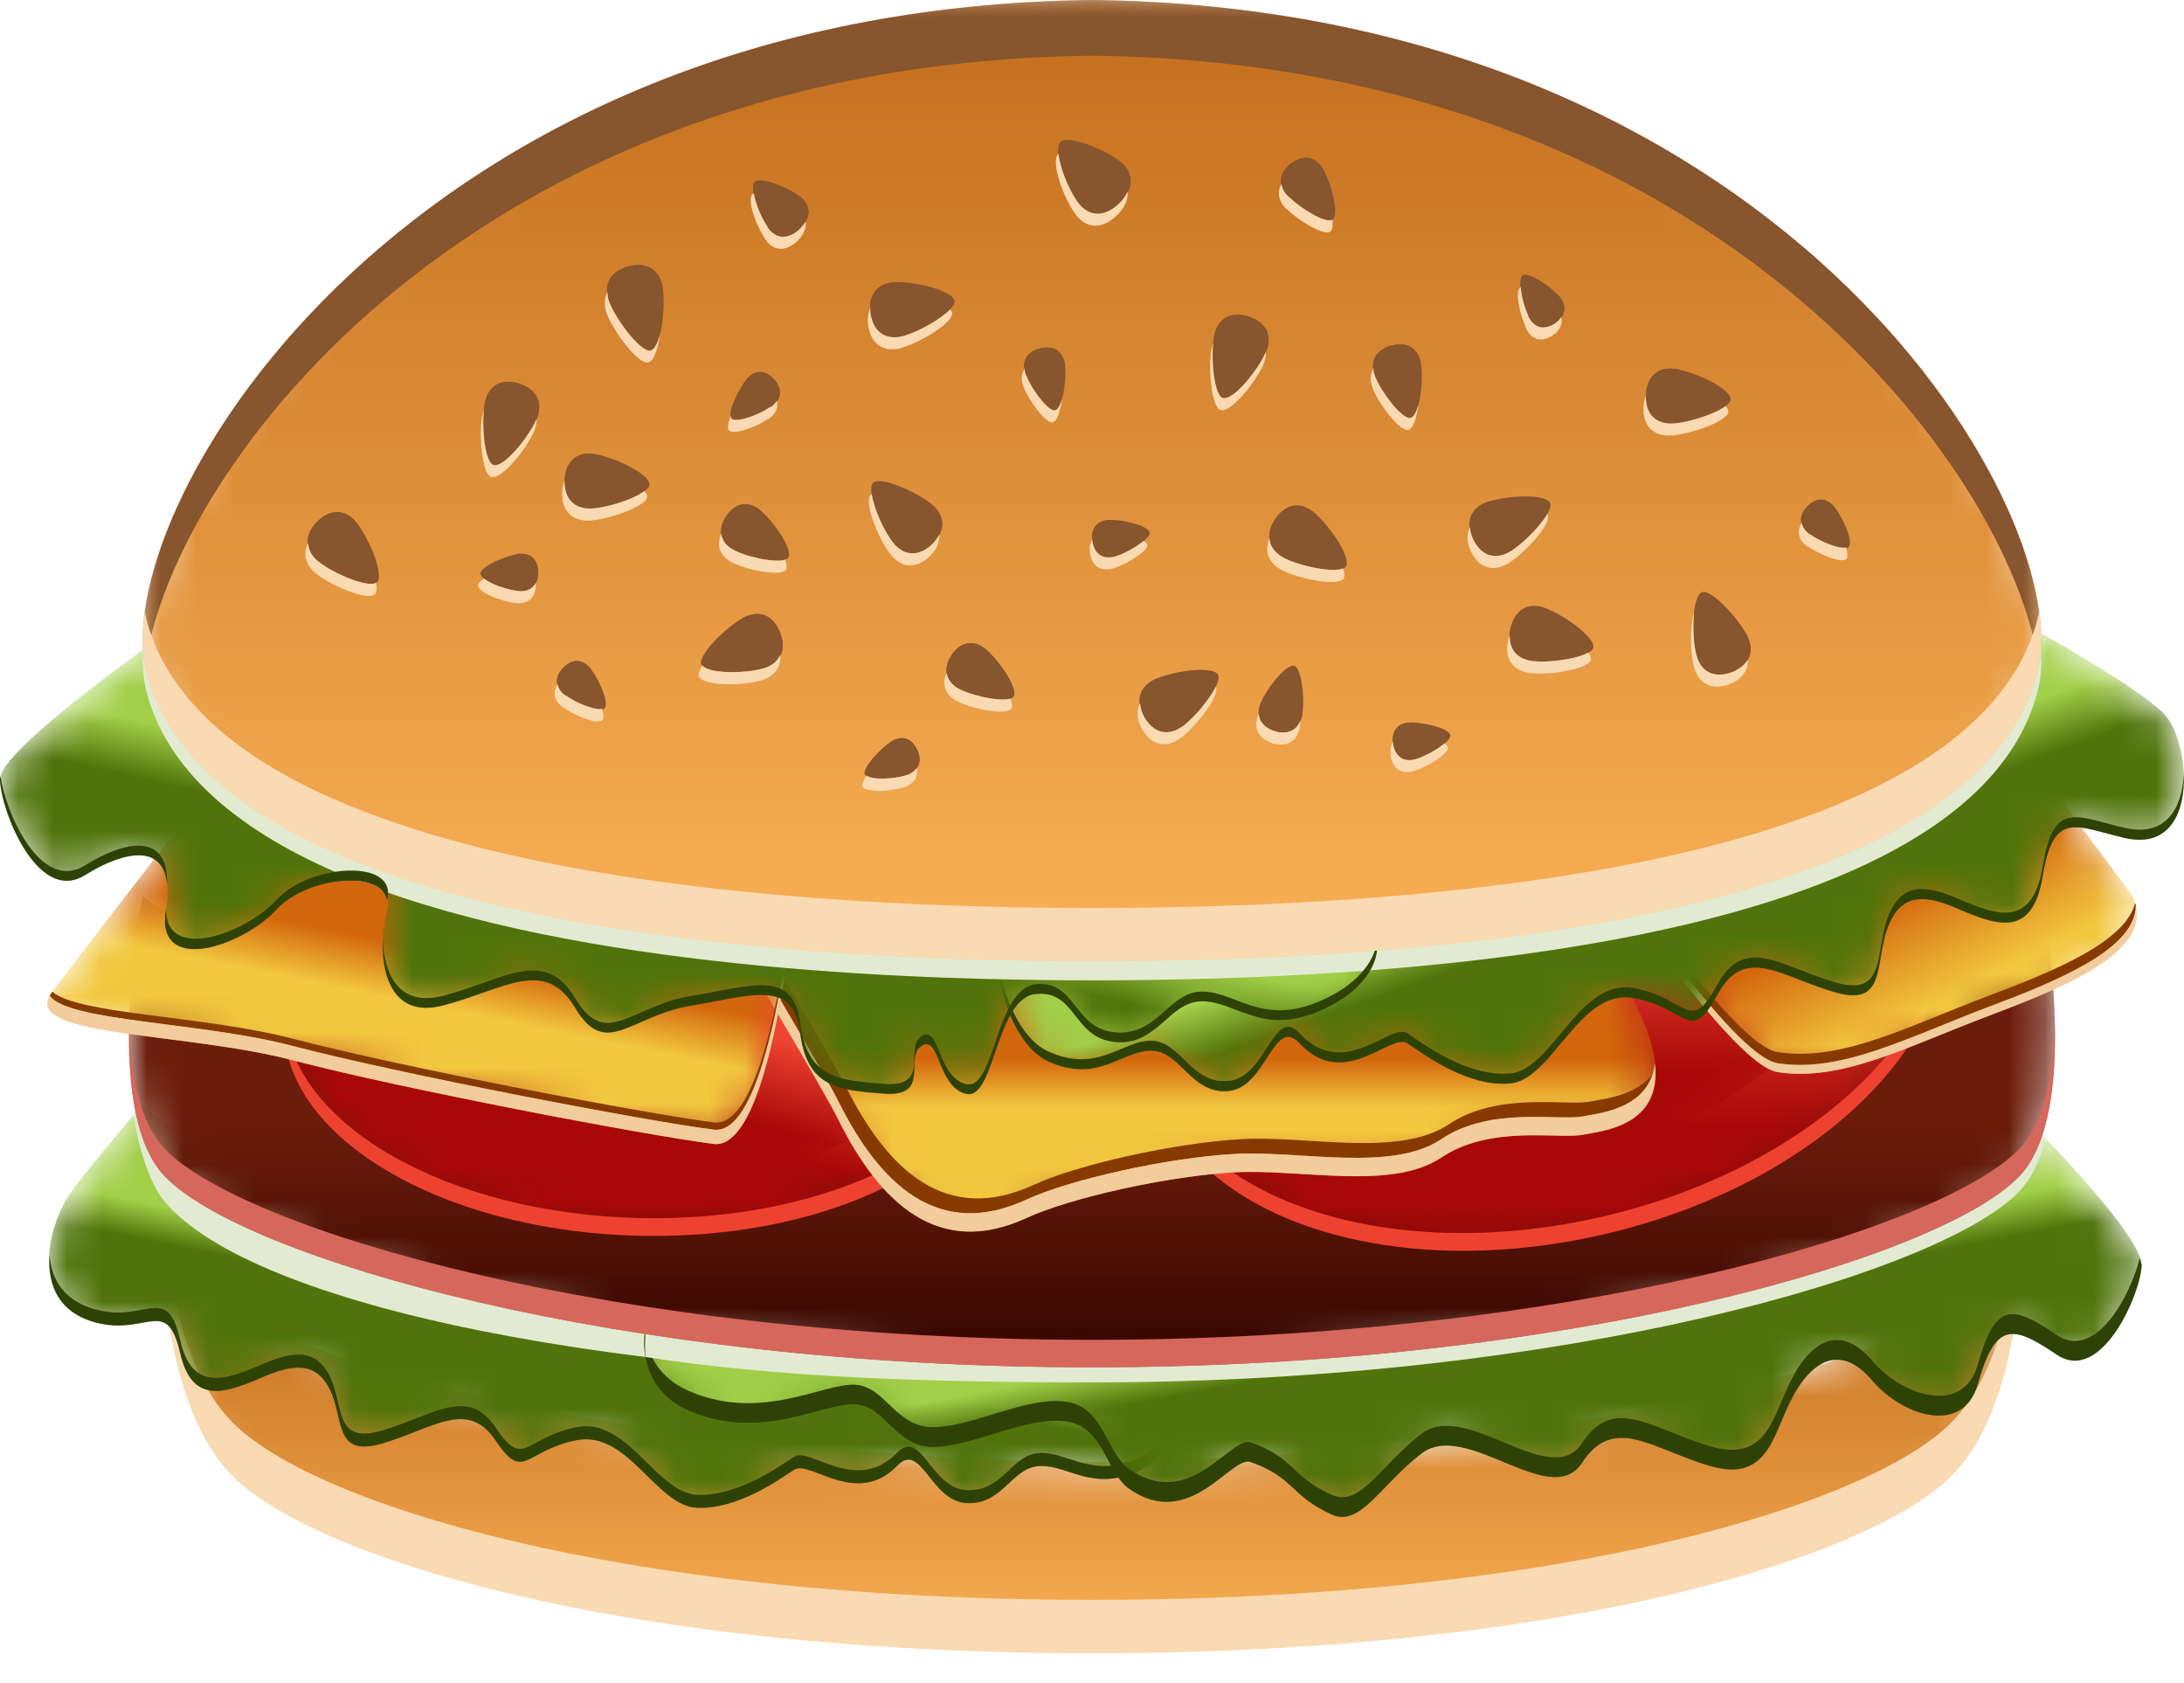 <?xml version="1.0" encoding="UTF-8"?>
<svg width="61px" height="47px" viewBox="0 0 61 47" version="1.1" xmlns="http://www.w3.org/2000/svg" xmlns:xlink="http://www.w3.org/1999/xlink">
    <title>44BBE591-5688-489D-B687-51BE76EE88D9</title>
    <defs>
        <path d="M25.902,5.334 C25.902,5.334 7.338,5.334 0,0 L0,0 C0,0 0.055,3.789 1.854,5.674 L1.854,5.674 C4.016,7.938 12.591,10.671 25.902,10.669 L25.902,10.669 C39.214,10.671 47.786,7.938 49.95,5.674 L49.95,5.674 C51.748,3.789 51.803,0 51.803,0 L51.803,0 C44.465,5.334 25.902,5.334 25.902,5.334" id="path-1"></path>
        <linearGradient x1="50%" y1="100%" x2="50%" y2="-0.005%" id="linearGradient-3">
            <stop stop-color="#F9B156" offset="0%"></stop>
            <stop stop-color="#C36D1C" offset="100%"></stop>
        </linearGradient>
        <path d="M0.606,2.469 C-0.023,3.367 -0.658,5.686 1.447,6.128 L1.447,6.128 C1.887,6.22 2.241,6.168 2.531,6.117 L2.531,6.117 C3.107,6.014 3.431,5.911 3.667,6.943 L3.667,6.943 C3.997,8.384 4.892,8.087 5.967,7.622 L5.967,7.622 C6.766,7.278 7.362,7.199 7.751,7.794 L7.751,7.794 C8.307,8.638 7.859,9.895 9.302,9.476 L9.302,9.476 C10.744,9.054 11.693,8.22 12.483,9.395 L12.483,9.395 C13.27,10.572 13.281,9.673 14.73,9.383 L14.73,9.383 C16.176,9.09 16.965,11.233 18.114,11.269 L18.114,11.269 C19.265,11.306 20.39,10.48 20.821,10.203 L20.821,10.203 C20.989,10.096 21.291,10.235 21.665,10.374 L21.665,10.374 C22.247,10.592 23.004,10.808 23.697,10.091 L23.697,10.091 C24.368,9.394 24.623,11.092 25.641,11.138 L25.641,11.138 C26.659,11.184 26.883,10.133 27.678,10.103 L27.678,10.103 C27.973,10.09 28.249,10.187 28.547,10.283 L28.547,10.283 C29.047,10.446 29.61,10.61 30.428,10.249 L30.428,10.249 C31.73,9.675 32.842,6.397 32.65,5.971 L32.65,5.971 C32.454,5.547 7.596,4.859 2.617,0 L2.617,0 C2.617,0 1.007,1.898 0.606,2.469" id="path-4"></path>
        <linearGradient x1="46.351%" y1="55.552%" x2="50.34%" y2="48.951%" id="linearGradient-6">
            <stop stop-color="#50740B" offset="0%"></stop>
            <stop stop-color="#A1CF48" offset="100%"></stop>
        </linearGradient>
        <path d="M0.134,5.048 C-0.085,5.534 -0.216,7.07 1.247,7.708 L1.247,7.708 C2.521,8.264 3.689,8.027 4.6,7.791 L4.6,7.791 C5.12,7.656 5.557,7.52 5.881,7.533 L5.881,7.533 C6.768,7.57 7.014,8.771 8.152,8.719 L8.152,8.719 C9.29,8.664 10.694,7.863 11.775,8.007 L11.775,8.007 C12.856,8.148 12.891,9.421 13.542,9.882 L13.542,9.882 C14.544,10.594 15.357,10.143 15.967,9.691 L15.967,9.691 C16.391,9.377 16.717,9.065 16.94,9.141 L16.94,9.141 C18.177,9.572 18.038,10.077 19.207,10.607 L19.207,10.607 C20.004,10.969 20.561,9.794 21.711,8.905 L21.711,8.905 C22.305,8.446 23.148,8.785 23.963,9.122 L23.963,9.122 C24.868,9.496 25.739,9.87 26.202,9.159 L26.202,9.159 C27.082,7.811 28.144,8.765 29.754,9.246 L29.754,9.246 C31.365,9.725 31.511,8.453 32.028,7.425 L32.028,7.425 C32.618,6.253 33.445,5.852 34.295,6.854 L34.295,6.854 C35.143,7.858 36.843,8.407 37.249,6.973 L37.249,6.973 C37.747,5.222 38.209,5.298 39.455,6.141 L39.455,6.141 C40.701,6.986 41.797,4.448 41.829,3.655 L41.829,3.655 C41.861,2.862 39.046,0 39.046,0 L39.046,0 C35.305,4.096 0.351,4.561 0.134,5.048" id="path-7"></path>
        <linearGradient x1="53.081%" y1="53.884%" x2="48.099%" y2="47.081%" id="linearGradient-9">
            <stop stop-color="#50740B" offset="0%"></stop>
            <stop stop-color="#A1CF48" offset="100%"></stop>
        </linearGradient>
        <path d="M26.899,5.462 C26.899,5.462 7.719,5.333 0.381,0 L0.381,0 C0.381,0 -0.801,5.935 0.997,7.819 L0.997,7.819 C3.161,10.086 13.588,13.155 26.899,13.154 L26.899,13.154 C40.211,13.155 50.638,10.086 52.801,7.819 L52.801,7.819 C54.599,5.935 53.417,0 53.417,0 L53.417,0 C46.079,5.333 26.899,5.462 26.899,5.462" id="path-10"></path>
        <linearGradient x1="50%" y1="100.004%" x2="50%" y2="48.96%" id="linearGradient-12">
            <stop stop-color="#330500" offset="0%"></stop>
            <stop stop-color="#6B1C0A" offset="100%"></stop>
        </linearGradient>
        <path d="M9.547,0.467 C3.453,1.895 -0.767,6.151 0.117,9.975 L0.117,9.975 C1.002,13.798 6.66,15.744 12.754,14.318 L12.754,14.318 C18.849,12.891 23.068,8.634 22.182,4.81 L22.182,4.81 C21.495,1.837 17.922,0 13.502,0 L13.502,0 C12.237,0 10.903,0.15 9.547,0.467" id="path-13"></path>
        <linearGradient x1="50.298%" y1="72.324%" x2="49.871%" y2="40.338%" id="linearGradient-15">
            <stop stop-color="#A80808" offset="0%"></stop>
            <stop stop-color="#EF4431" offset="100%"></stop>
        </linearGradient>
        <path d="M7.465,0.366 C2.699,1.483 -0.6,4.809 0.092,7.8 L0.092,7.8 C0.783,10.79 5.208,12.311 9.973,11.195 L9.973,11.195 C14.739,10.08 18.04,6.751 17.345,3.761 L17.345,3.761 C16.808,1.436 14.014,0 10.557,0 L10.557,0 C9.568,0 8.525,0.118 7.465,0.366" id="path-16"></path>
        <linearGradient x1="50.297%" y1="72.323%" x2="49.871%" y2="40.34%" id="linearGradient-18">
            <stop stop-color="#A80808" offset="0%"></stop>
            <stop stop-color="#EF4431" offset="100%"></stop>
        </linearGradient>
        <path d="M0.001,5.469 C-0.069,8.612 4.373,11.263 9.926,11.388 L9.926,11.388 C15.477,11.516 20.033,9.07 20.103,5.924 L20.103,5.924 C20.174,2.78 15.732,0.13 10.181,0.004 L10.181,0.004 C10.043,0.002 9.907,0 9.771,0 L9.771,0 C4.406,0.001 0.071,2.404 0.001,5.469" id="path-19"></path>
        <linearGradient x1="42.16%" y1="66.446%" x2="53.395%" y2="42.883%" id="linearGradient-21">
            <stop stop-color="#A80808" offset="0%"></stop>
            <stop stop-color="#EF4431" offset="100%"></stop>
        </linearGradient>
        <path d="M0.001,4.276 C-0.055,6.735 3.419,8.807 7.761,8.905 L7.761,8.905 C12.101,9.003 15.664,7.089 15.718,4.63 L15.718,4.63 C15.774,2.174 12.302,0.1 7.96,0.004 L7.96,0.004 C7.851,0.001 7.743,0 7.635,0 L7.635,0 C3.442,0 0.054,1.881 0.001,4.276" id="path-22"></path>
        <linearGradient x1="42.158%" y1="66.448%" x2="53.394%" y2="42.879%" id="linearGradient-24">
            <stop stop-color="#A80808" offset="0%"></stop>
            <stop stop-color="#EF4431" offset="100%"></stop>
        </linearGradient>
        <path d="M0,2.687 C0,2.687 1.669,5.49 1.984,6.129 L1.984,6.129 C3.174,8.532 4.816,10.048 7.264,8.917 L7.264,8.917 C8.48,8.354 11.219,7.747 13.065,7.642 L13.065,7.642 C13.651,7.61 14.308,7.651 14.977,7.692 L14.977,7.692 C16.413,7.779 17.9,7.866 18.85,7.23 L18.85,7.23 C19.829,6.574 21.063,6.595 21.942,6.616 L21.942,6.616 C22.31,6.624 22.615,6.633 22.814,6.592 L22.814,6.592 C23.483,6.452 26.418,6.299 23.715,1.95 L23.715,1.95 C22.819,0.508 19.906,0 16.413,0 L16.413,0 C9.369,0 -0.032,2.064 0,2.687" id="path-25"></path>
        <linearGradient x1="50.006%" y1="57.898%" x2="49.998%" y2="44.66%" id="linearGradient-27">
            <stop stop-color="#F2C83F" offset="0%"></stop>
            <stop stop-color="#D3670D" offset="100%"></stop>
        </linearGradient>
        <path d="M0.118,6.407 C-0.795,7.632 3.809,7.479 6.87,8.282 L6.87,8.282 C9.933,9.083 16.744,10.378 18.623,10.616 L18.623,10.616 C20.5,10.854 21.1,1.587 21.1,1.587 L21.1,1.587 L5.063,0 C5.063,0 1.03,5.184 0.118,6.407" id="path-28"></path>
        <linearGradient x1="45.921%" y1="59.658%" x2="50.946%" y2="47.382%" id="linearGradient-30">
            <stop stop-color="#F2C83F" offset="0%"></stop>
            <stop stop-color="#D3670D" offset="100%"></stop>
        </linearGradient>
        <path d="M0,2.45 C0,2.45 4.187,9.017 5.62,9.24 L5.62,9.24 C7.403,9.518 9.254,8.516 11.532,7.658 L11.532,7.658 C13.81,6.8 16.27,5.777 15.512,4.294 L15.512,4.294 L12.313,0 L0,2.45 Z" id="path-31"></path>
        <linearGradient x1="70.691%" y1="69.516%" x2="52.13%" y2="48.146%" id="linearGradient-33">
            <stop stop-color="#F2C83F" offset="0%"></stop>
            <stop stop-color="#D3670D" offset="100%"></stop>
        </linearGradient>
        <path d="M0.046,7.704 C-0.139,8.214 0.206,11.327 1.59,11.937 L1.59,11.937 C2.974,12.551 3.619,11.633 4.45,11.633 L4.45,11.633 C5.28,11.633 5.558,12.857 6.616,12.756 L6.616,12.756 C7.677,12.655 7.871,10.639 8.6,11.428 L8.6,11.428 C9.347,12.234 10.12,11.953 10.716,11.671 L10.716,11.671 C11.108,11.487 11.422,11.303 11.605,11.423 L11.605,11.423 C12.066,11.729 13.273,12.647 14.47,12.547 L14.47,12.547 C15.667,12.448 16.4,9.888 17.92,10.161 L17.92,10.161 C19.444,10.434 19.492,11.493 20.265,10.069 L20.265,10.069 C21.036,8.646 22.063,9.583 23.585,10.009 L23.585,10.009 C25.107,10.435 24.586,8.976 25.13,7.954 L25.13,7.954 C25.511,7.234 26.135,7.298 26.983,7.666 L26.983,7.666 C28.122,8.161 29.069,8.468 29.352,6.756 L29.352,6.756 C29.658,4.912 30.258,5.366 31.632,5.689 L31.632,5.689 C33.626,6.157 33.548,3.384 32.852,2.359 L32.852,2.359 C32.409,1.706 29.352,0 29.352,0 L29.352,0 C24.365,5.962 0.23,7.193 0.046,7.704" id="path-34"></path>
        <linearGradient x1="56.007%" y1="56.229%" x2="49.702%" y2="49.629%" id="linearGradient-36">
            <stop stop-color="#50740B" offset="0%"></stop>
            <stop stop-color="#A1CF48" offset="100%"></stop>
        </linearGradient>
        <path d="M0,4.039 C0,4.865 1.036,7.558 2.37,6.73 L2.37,6.73 C3.707,5.902 4.945,5.815 4.636,7.69 L4.636,7.69 C4.324,9.564 6.795,8.7 7.723,7.69 L7.723,7.69 C8.651,6.679 11.123,6.526 10.813,7.69 L10.813,7.69 C10.504,8.852 10.659,10.805 12.357,10.372 L12.357,10.372 C14.058,9.941 15.202,8.99 16.065,10.434 L16.065,10.434 C16.927,11.878 17.61,10.649 19.309,10.372 L19.309,10.372 C21.009,10.096 22.149,9.615 22.347,11.124 L22.347,11.124 C22.546,12.634 23.355,12.73 24.69,12.83 L24.69,12.83 C26.028,12.929 25.23,11.804 25.746,11.493 L25.746,11.493 C26.261,11.183 26.173,12.637 26.982,12.835 L26.982,12.835 C27.79,13.035 27.804,10.147 28.938,10.045 L28.938,10.045 C30.071,9.941 29.969,11.286 31.152,11.389 L31.152,11.389 C32.337,11.493 32.645,10.251 33.572,10.251 L33.572,10.251 C34.499,10.251 35.221,11.183 36.765,10.562 L36.765,10.562 C38.311,9.941 38.619,8.905 38.414,8.387 L38.414,8.387 C38.207,7.87 10.165,6.047 4.598,0 L4.598,0 C4.598,0 0,3.212 0,4.039" id="path-37"></path>
        <linearGradient x1="46.378%" y1="55.294%" x2="52.059%" y2="46.99%" id="linearGradient-39">
            <stop stop-color="#50740B" offset="0%"></stop>
            <stop stop-color="#A1CF48" offset="100%"></stop>
        </linearGradient>
        <path d="M26.517,0 C7.15,0.227 -1.057,14.396 0.108,18.785 L0.108,18.785 C2.088,26.253 19.618,26.837 26.517,26.837 L26.517,26.837 C33.415,26.837 50.945,26.253 52.925,18.785 L52.925,18.785 C54.088,14.396 45.883,0.227 26.517,0 Z" id="path-40"></path>
        <linearGradient x1="50%" y1="100.001%" x2="50%" y2="-0%" id="linearGradient-42">
            <stop stop-color="#F9B156" offset="0%"></stop>
            <stop stop-color="#C36D1C" offset="100%"></stop>
        </linearGradient>
        <polygon id="path-43" points="0 0 53.02 0 53.02 18.585 0 18.585"></polygon>
    </defs>
    <g id="Page-1" stroke="none" stroke-width="1" fill="none" fill-rule="evenodd">
        <g id="Common-Dish-page" transform="translate(-281, -277)">
            <g id="Group-278" transform="translate(281, 277)">
                <g id="Group-3" transform="translate(4.598, 35.49)">
                    <mask id="mask-2" fill="white">
                        <use xlink:href="#path-1"></use>
                    </mask>
                    <g id="Clip-2"></g>
                    <path d="M25.902,5.334 C25.902,5.334 7.338,5.334 0,0 L0,0 C0,0 0.055,3.789 1.854,5.674 L1.854,5.674 C4.016,7.938 12.591,10.671 25.902,10.669 L25.902,10.669 C39.214,10.671 47.786,7.938 49.95,5.674 L49.95,5.674 C51.748,3.789 51.803,0 51.803,0 L51.803,0 C44.465,5.334 25.902,5.334 25.902,5.334" id="Fill-1" fill="url(#linearGradient-3)" mask="url(#mask-2)"></path>
                </g>
                <path d="M54.548,39.675 C52.385,41.943 43.811,44.675 30.499,44.673 C17.188,44.675 8.615,41.943 6.452,39.675 C5.41,38.586 4.955,36.857 4.755,35.595 C4.704,35.559 4.649,35.525 4.599,35.489 C4.599,35.489 4.653,39.279 6.452,41.163 C8.615,43.428 17.188,46.16 30.499,46.158 C43.811,46.16 52.385,43.428 54.548,41.163 C56.346,39.279 56.401,35.489 56.401,35.489 C56.353,35.525 56.296,35.559 56.244,35.595 C56.044,36.857 55.589,38.586 54.548,39.675" id="Fill-4" fill="#FADAB2"></path>
                <g id="Group-8" transform="translate(1.365, 30.833)">
                    <mask id="mask-5" fill="white">
                        <use xlink:href="#path-4"></use>
                    </mask>
                    <g id="Clip-7"></g>
                    <path d="M0.606,2.469 C-0.023,3.367 -0.658,5.686 1.447,6.128 L1.447,6.128 C1.887,6.22 2.241,6.168 2.531,6.117 L2.531,6.117 C3.107,6.014 3.431,5.911 3.667,6.943 L3.667,6.943 C3.997,8.384 4.892,8.087 5.967,7.622 L5.967,7.622 C6.766,7.278 7.362,7.199 7.751,7.794 L7.751,7.794 C8.307,8.638 7.859,9.895 9.302,9.476 L9.302,9.476 C10.744,9.054 11.693,8.22 12.483,9.395 L12.483,9.395 C13.27,10.572 13.281,9.673 14.73,9.383 L14.73,9.383 C16.176,9.09 16.965,11.233 18.114,11.269 L18.114,11.269 C19.265,11.306 20.39,10.48 20.821,10.203 L20.821,10.203 C20.989,10.096 21.291,10.235 21.665,10.374 L21.665,10.374 C22.247,10.592 23.004,10.808 23.697,10.091 L23.697,10.091 C24.368,9.394 24.623,11.092 25.641,11.138 L25.641,11.138 C26.659,11.184 26.883,10.133 27.678,10.103 L27.678,10.103 C27.973,10.09 28.249,10.187 28.547,10.283 L28.547,10.283 C29.047,10.446 29.61,10.61 30.428,10.249 L30.428,10.249 C31.73,9.675 32.842,6.397 32.65,5.971 L32.65,5.971 C32.454,5.547 7.596,4.859 2.617,0 L2.617,0 C2.617,0 1.007,1.898 0.606,2.469" id="Fill-6" fill="url(#linearGradient-6)" mask="url(#mask-5)"></path>
                </g>
                <g id="Group-13" transform="translate(1.378, 30.834)">
                    <path d="M32.635,5.97 C32.494,6.943 31.526,9.395 30.414,9.885 C29.111,10.457 28.459,9.705 27.663,9.737 C26.87,9.769 26.646,10.821 25.627,10.774 C24.609,10.729 24.354,9.029 23.684,9.727 C22.546,10.904 21.238,9.563 20.807,9.84 C20.376,10.116 19.251,10.941 18.101,10.904 C16.952,10.867 16.162,8.724 14.717,9.018 C13.268,9.309 13.257,10.209 12.469,9.031 C11.681,7.856 10.73,8.688 9.289,9.111 C7.844,9.531 8.293,8.274 7.737,7.427 C7.349,6.834 6.753,6.912 5.954,7.256 C4.878,7.723 3.983,8.019 3.653,6.579 C3.299,5.026 2.748,6.038 1.434,5.763 C0.433,5.553 0.063,4.917 0.006,4.214 C-0.047,5.054 0.262,5.881 1.434,6.127 C2.748,6.403 3.299,5.39 3.653,6.943 C3.983,8.384 4.878,8.086 5.954,7.621 C6.753,7.276 7.349,7.199 7.737,7.792 C8.293,8.638 7.844,9.895 9.289,9.475 C10.73,9.053 11.681,8.219 12.469,9.395 C13.257,10.572 13.268,9.672 14.717,9.382 C16.162,9.089 16.952,11.232 18.101,11.269 C19.251,11.306 20.376,10.48 20.807,10.203 C21.238,9.926 22.546,11.269 23.684,10.091 C24.354,9.394 24.609,11.092 25.627,11.138 C26.646,11.184 26.87,10.133 27.663,10.102 C28.459,10.069 29.111,10.822 30.414,10.249 C31.717,9.674 32.829,6.396 32.637,5.97 L32.635,5.97 Z" id="Fill-9" fill="#2E4206"></path>
                    <path d="M2.604,0 C2.604,0 2.505,0.118 2.35,0.3 C2.487,1.168 2.78,2.199 3.22,2.718 C5.692,5.635 15.809,7.767 29.121,7.766 C30.177,7.766 31.208,7.74 32.225,7.703 C32.546,6.893 32.721,6.157 32.637,5.971 C32.441,5.546 7.583,4.858 2.604,0" id="Fill-11" fill="#E2EBD1"></path>
                </g>
                <g id="Group-16" transform="translate(17.987, 31.683)">
                    <mask id="mask-8" fill="white">
                        <use xlink:href="#path-7"></use>
                    </mask>
                    <g id="Clip-15"></g>
                    <path d="M0.134,5.048 C-0.085,5.534 -0.216,7.07 1.247,7.708 L1.247,7.708 C2.521,8.264 3.689,8.027 4.6,7.791 L4.6,7.791 C5.12,7.656 5.557,7.52 5.881,7.533 L5.881,7.533 C6.768,7.57 7.014,8.771 8.152,8.719 L8.152,8.719 C9.29,8.664 10.694,7.863 11.775,8.007 L11.775,8.007 C12.856,8.148 12.891,9.421 13.542,9.882 L13.542,9.882 C14.544,10.594 15.357,10.143 15.967,9.691 L15.967,9.691 C16.391,9.377 16.717,9.065 16.94,9.141 L16.94,9.141 C18.177,9.572 18.038,10.077 19.207,10.607 L19.207,10.607 C20.004,10.969 20.561,9.794 21.711,8.905 L21.711,8.905 C22.305,8.446 23.148,8.785 23.963,9.122 L23.963,9.122 C24.868,9.496 25.739,9.87 26.202,9.159 L26.202,9.159 C27.082,7.811 28.144,8.765 29.754,9.246 L29.754,9.246 C31.365,9.725 31.511,8.453 32.028,7.425 L32.028,7.425 C32.618,6.253 33.445,5.852 34.295,6.854 L34.295,6.854 C35.143,7.858 36.843,8.407 37.249,6.973 L37.249,6.973 C37.747,5.222 38.209,5.298 39.455,6.141 L39.455,6.141 C40.701,6.986 41.797,4.448 41.829,3.655 L41.829,3.655 C41.861,2.862 39.046,0 39.046,0 L39.046,0 C35.305,4.096 0.351,4.561 0.134,5.048" id="Fill-14" fill="url(#linearGradient-9)" mask="url(#mask-8)"></path>
                </g>
                <g id="Group-21" transform="translate(17.991, 31.683)">
                    <path d="M39.451,5.591 C38.204,4.746 37.744,4.671 37.246,6.423 C36.839,7.855 35.139,7.305 34.292,6.303 C33.442,5.301 32.615,5.7 32.025,6.875 C31.507,7.902 31.361,9.175 29.749,8.694 C28.14,8.214 27.079,7.259 26.198,8.61 C25.318,9.959 22.961,7.386 21.708,8.353 C20.557,9.243 20.001,10.418 19.203,10.056 C18.034,9.525 18.173,9.02 16.936,8.59 C16.393,8.401 15.238,10.54 13.539,9.33 C12.887,8.868 12.852,7.597 11.771,7.455 C10.691,7.312 9.286,8.112 8.149,8.166 C7.011,8.219 6.763,7.017 5.876,6.982 C4.988,6.947 3.247,8.03 1.244,7.155 C0.387,6.782 0.084,6.102 0.019,5.505 C-0.066,6.171 0.102,7.211 1.244,7.708 C3.247,8.581 4.988,7.498 5.876,7.533 C6.763,7.57 7.011,8.771 8.149,8.719 C9.286,8.664 10.691,7.863 11.771,8.006 C12.852,8.148 12.887,9.42 13.539,9.882 C15.238,11.089 16.393,8.952 16.936,9.141 C18.173,9.572 18.034,10.077 19.203,10.607 C20.001,10.969 20.557,9.793 21.708,8.905 C22.961,7.937 25.318,10.512 26.198,9.16 C27.079,7.81 28.14,8.765 29.749,9.245 C31.361,9.726 31.507,8.454 32.025,7.425 C32.615,6.252 33.442,5.852 34.292,6.854 C35.139,7.858 36.839,8.407 37.246,6.974 C37.744,5.222 38.204,5.298 39.451,6.141 C40.698,6.986 41.794,4.449 41.825,3.656 C41.828,3.605 41.787,3.525 41.769,3.457 C41.526,4.459 40.548,6.333 39.451,5.591" id="Fill-17" fill="#2E4206"></path>
                    <path d="M38.411,1.581 C38.758,1.217 38.993,0.701 39.146,0.107 C39.089,0.047 39.043,0 39.043,0 C35.3,4.096 0.347,4.56 0.13,5.048 C0.044,5.237 0.006,5.818 0.036,6.209 C3.718,6.779 7.921,6.918 12.508,6.917 C25.821,6.918 36.248,3.847 38.411,1.581" id="Fill-19" fill="#E2EBD1"></path>
                </g>
                <g id="Group-24" transform="translate(3.601, 25.026)">
                    <mask id="mask-11" fill="white">
                        <use xlink:href="#path-10"></use>
                    </mask>
                    <g id="Clip-23"></g>
                    <path d="M26.899,5.462 C26.899,5.462 7.719,5.333 0.381,0 L0.381,0 C0.381,0 -0.801,5.935 0.997,7.819 L0.997,7.819 C3.161,10.086 13.588,13.155 26.899,13.154 L26.899,13.154 C40.211,13.155 50.638,10.086 52.801,7.819 L52.801,7.819 C54.599,5.935 53.417,0 53.417,0 L53.417,0 C46.079,5.333 26.899,5.462 26.899,5.462" id="Fill-22" fill="url(#linearGradient-12)" mask="url(#mask-11)"></path>
                </g>
                <path d="M56.401,32.076 C54.239,34.342 43.812,37.413 30.499,37.412 C17.188,37.413 6.761,34.342 4.599,32.076 C3.884,31.327 3.643,29.938 3.608,28.538 C3.568,30.178 3.752,31.958 4.599,32.844 C6.761,35.111 17.188,38.181 30.499,38.18 C43.812,38.181 54.239,35.111 56.401,32.844 C57.247,31.958 57.43,30.179 57.391,28.539 C57.355,29.94 57.116,31.327 56.401,32.076" id="Fill-25" fill="#D6675C"></path>
                <g id="Group-29" transform="translate(32.079, 20.14)">
                    <mask id="mask-14" fill="white">
                        <use xlink:href="#path-13"></use>
                    </mask>
                    <g id="Clip-28"></g>
                    <path d="M9.547,0.467 C3.453,1.895 -0.767,6.151 0.117,9.975 L0.117,9.975 C1.002,13.798 6.66,15.744 12.754,14.318 L12.754,14.318 C18.849,12.891 23.068,8.634 22.182,4.81 L22.182,4.81 C21.495,1.837 17.922,0 13.502,0 L13.502,0 C12.237,0 10.903,0.15 9.547,0.467" id="Fill-27" fill="url(#linearGradient-15)" mask="url(#mask-14)"></path>
                </g>
                <path d="M54.33,25.41 C54.388,28.963 50.388,32.652 44.797,33.963 C38.703,35.389 33.044,33.444 32.158,29.62 C32.124,29.468 32.11,29.315 32.091,29.16 C32.096,29.48 32.121,29.799 32.195,30.115 C33.08,33.938 38.739,35.884 44.833,34.457 C50.684,33.086 54.794,29.109 54.33,25.41" id="Fill-30" fill="#EE4230"></path>
                <g id="Group-34" transform="translate(34.359, 21.057)">
                    <mask id="mask-17" fill="white">
                        <use xlink:href="#path-16"></use>
                    </mask>
                    <g id="Clip-33"></g>
                    <path d="M7.465,0.366 C2.699,1.483 -0.6,4.809 0.092,7.8 L0.092,7.8 C0.783,10.79 5.208,12.311 9.973,11.195 L9.973,11.195 C14.739,10.08 18.04,6.751 17.345,3.761 L17.345,3.761 C16.808,1.436 14.014,0 10.557,0 L10.557,0 C9.568,0 8.525,0.118 7.465,0.366" id="Fill-32" fill="url(#linearGradient-18)" mask="url(#mask-17)"></path>
                </g>
                <g id="Group-37" transform="translate(7.935, 23.117)">
                    <mask id="mask-20" fill="white">
                        <use xlink:href="#path-19"></use>
                    </mask>
                    <g id="Clip-36"></g>
                    <path d="M0.001,5.469 C-0.069,8.612 4.373,11.263 9.926,11.388 L9.926,11.388 C15.477,11.516 20.033,9.07 20.103,5.924 L20.103,5.924 C20.174,2.78 15.732,0.13 10.181,0.004 L10.181,0.004 C10.043,0.002 9.907,0 9.771,0 L9.771,0 C4.406,0.001 0.071,2.404 0.001,5.469" id="Fill-35" fill="url(#linearGradient-21)" mask="url(#mask-20)"></path>
                </g>
                <path d="M17.861,34.012 C12.493,33.889 8.175,31.408 7.956,28.401 C7.952,28.463 7.937,28.525 7.935,28.586 C7.865,31.729 12.308,34.38 17.861,34.506 C23.412,34.632 27.968,32.187 28.038,29.041 C28.041,28.936 28.025,28.834 28.017,28.731 C27.775,31.784 23.301,34.135 17.861,34.012" id="Fill-38" fill="#EE4230"></path>
                <g id="Group-42" transform="translate(10.13, 24.23)">
                    <mask id="mask-23" fill="white">
                        <use xlink:href="#path-22"></use>
                    </mask>
                    <g id="Clip-41"></g>
                    <path d="M0.001,4.276 C-0.055,6.735 3.419,8.807 7.761,8.905 L7.761,8.905 C12.101,9.003 15.664,7.089 15.718,4.63 L15.718,4.63 C15.774,2.174 12.302,0.1 7.96,0.004 L7.96,0.004 C7.851,0.001 7.743,0 7.635,0 L7.635,0 C3.442,0 0.054,1.881 0.001,4.276" id="Fill-40" fill="url(#linearGradient-24)" mask="url(#mask-23)"></path>
                </g>
                <g id="Group-45" transform="translate(21.409, 25.092)">
                    <mask id="mask-26" fill="white">
                        <use xlink:href="#path-25"></use>
                    </mask>
                    <g id="Clip-44"></g>
                    <path d="M0,2.687 C0,2.687 1.669,5.49 1.984,6.129 L1.984,6.129 C3.174,8.532 4.816,10.048 7.264,8.917 L7.264,8.917 C8.48,8.354 11.219,7.747 13.065,7.642 L13.065,7.642 C13.651,7.61 14.308,7.651 14.977,7.692 L14.977,7.692 C16.413,7.779 17.9,7.866 18.85,7.23 L18.85,7.23 C19.829,6.574 21.063,6.595 21.942,6.616 L21.942,6.616 C22.31,6.624 22.615,6.633 22.814,6.592 L22.814,6.592 C23.483,6.452 26.418,6.299 23.715,1.95 L23.715,1.95 C22.819,0.508 19.906,0 16.413,0 L16.413,0 C9.369,0 -0.032,2.064 0,2.687" id="Fill-43" fill="url(#linearGradient-27)" mask="url(#mask-26)"></path>
                </g>
                <g id="Group-50" transform="translate(21.409, 27.022)">
                    <path d="M23.021,3.735 C22.35,3.872 20.446,3.442 19.056,4.373 C17.665,5.305 15.117,4.684 13.271,4.786 C11.426,4.887 8.687,5.496 7.469,6.06 C5.022,7.191 3.38,5.674 2.191,3.271 C1.92,2.724 0.663,0.6 0.307,0 C0.11,0.093 -0.003,0.177 0,0.244 C0,0.244 1.669,3.045 1.984,3.684 C3.174,6.089 4.817,7.605 7.263,6.473 C8.48,5.909 11.22,5.303 13.065,5.2 C14.91,5.097 17.459,5.718 18.849,4.786 C20.24,3.855 22.145,4.289 22.814,4.148 C23.217,4.065 24.436,3.97 24.755,2.961 C24.283,3.588 23.36,3.664 23.021,3.735" id="Fill-46" fill="#873A00"></path>
                    <path d="M22.814,4.148 C22.144,4.289 20.24,3.855 18.849,4.786 C17.459,5.718 14.91,5.097 13.065,5.2 C11.219,5.303 8.481,5.909 7.263,6.473 C4.816,7.605 3.174,6.089 1.984,3.684 C1.734,3.178 0.636,1.316 0.195,0.57 C0.072,0.643 -0.003,0.707 0,0.758 C0,0.758 1.669,3.561 1.984,4.199 C3.174,6.602 4.816,8.118 7.263,6.987 C8.481,6.424 11.219,5.816 13.065,5.713 C14.91,5.611 17.459,6.232 18.849,5.3 C20.24,4.369 22.144,4.802 22.814,4.662 C23.306,4.56 25.013,4.443 24.815,2.669 C24.658,3.952 23.253,4.058 22.814,4.148" id="Fill-48" fill="#F2CC9D"></path>
                </g>
                <g id="Group-53" transform="translate(1.311, 21.327)">
                    <mask id="mask-29" fill="white">
                        <use xlink:href="#path-28"></use>
                    </mask>
                    <g id="Clip-52"></g>
                    <path d="M0.118,6.407 C-0.795,7.632 3.809,7.479 6.87,8.282 L6.87,8.282 C9.933,9.083 16.744,10.378 18.623,10.616 L18.623,10.616 C20.5,10.854 21.1,1.587 21.1,1.587 L21.1,1.587 L5.063,0 C5.063,0 1.03,5.184 0.118,6.407" id="Fill-51" fill="url(#linearGradient-30)" mask="url(#mask-29)"></path>
                </g>
                <g id="Group-58" transform="translate(1.326, 22.91)">
                    <path d="M6.856,6.298 C9.918,7.099 16.73,8.395 18.609,8.633 C20.251,8.842 20.915,1.773 21.056,0.001 L21.039,0 C20.873,2.009 20.202,8.633 18.609,8.431 C16.73,8.193 9.918,6.897 6.856,6.095 C4.372,5.446 0.878,5.422 0.135,4.782 C0.126,4.794 0.112,4.813 0.103,4.824 C0.085,4.851 0.08,4.873 0.065,4.898 C0.594,5.621 4.269,5.621 6.856,6.298" id="Fill-54" fill="#873A00"></path>
                    <path d="M18.608,8.633 C16.729,8.395 9.918,7.098 6.856,6.297 C4.271,5.62 0.599,5.62 0.065,4.901 C-0.589,6.038 3.863,5.915 6.856,6.698 C9.918,7.499 16.729,8.795 18.608,9.033 C20.486,9.271 21.086,0.004 21.086,0.004 L21.055,0.001 C20.915,1.772 20.252,8.841 18.608,8.633" id="Fill-56" fill="#F2CC9D"></path>
                </g>
                <g id="Group-61" transform="translate(44.035, 20.699)">
                    <mask id="mask-32" fill="white">
                        <use xlink:href="#path-31"></use>
                    </mask>
                    <g id="Clip-60"></g>
                    <path d="M0,2.45 C0,2.45 4.187,9.017 5.62,9.24 L5.62,9.24 C7.403,9.518 9.254,8.516 11.532,7.658 L11.532,7.658 C13.81,6.8 16.27,5.777 15.512,4.294 L15.512,4.294 L12.313,0 L0,2.45 Z" id="Fill-59" fill="url(#linearGradient-33)" mask="url(#mask-32)"></path>
                </g>
                <g id="Group-66" transform="translate(44.035, 23.083)">
                    <path d="M5.616,6.606 C7.4,6.883 9.251,5.882 11.528,5.023 C13.524,4.273 15.626,3.391 15.618,2.189 C15.614,2.168 15.604,2.151 15.598,2.133 C15.332,3.208 13.38,4.017 11.528,4.715 C9.251,5.572 7.4,6.574 5.616,6.295 C4.421,6.107 1.32,1.526 0.319,0 L0.139,0.036 C0.869,1.16 4.335,6.406 5.616,6.606" id="Fill-62" fill="#873A00"></path>
                    <path d="M11.532,5.023 C9.254,5.882 7.403,6.882 5.62,6.606 C4.339,6.404 0.87,1.157 0.143,0.036 L0,0.065 C0,0.065 4.186,6.632 5.62,6.855 C7.403,7.133 9.254,6.132 11.532,5.274 C13.59,4.499 15.789,3.589 15.637,2.327 C15.493,3.46 13.451,4.302 11.532,5.023" id="Fill-64" fill="#F2CC9D"></path>
                </g>
                <g id="Group-69" transform="translate(27.702, 17.708)">
                    <mask id="mask-35" fill="white">
                        <use xlink:href="#path-34"></use>
                    </mask>
                    <g id="Clip-68"></g>
                    <path d="M0.046,7.704 C-0.139,8.214 0.206,11.327 1.59,11.937 L1.59,11.937 C2.974,12.551 3.619,11.633 4.45,11.633 L4.45,11.633 C5.28,11.633 5.558,12.857 6.616,12.756 L6.616,12.756 C7.677,12.655 7.871,10.639 8.6,11.428 L8.6,11.428 C9.347,12.234 10.12,11.953 10.716,11.671 L10.716,11.671 C11.108,11.487 11.422,11.303 11.605,11.423 L11.605,11.423 C12.066,11.729 13.273,12.647 14.47,12.547 L14.47,12.547 C15.667,12.448 16.4,9.888 17.92,10.161 L17.92,10.161 C19.444,10.434 19.492,11.493 20.265,10.069 L20.265,10.069 C21.036,8.646 22.063,9.583 23.585,10.009 L23.585,10.009 C25.107,10.435 24.586,8.976 25.13,7.954 L25.13,7.954 C25.511,7.234 26.135,7.298 26.983,7.666 L26.983,7.666 C28.122,8.161 29.069,8.468 29.352,6.756 L29.352,6.756 C29.658,4.912 30.258,5.366 31.632,5.689 L31.632,5.689 C33.626,6.157 33.548,3.384 32.852,2.359 L32.852,2.359 C32.409,1.706 29.352,0 29.352,0 L29.352,0 C24.365,5.962 0.23,7.193 0.046,7.704" id="Fill-67" fill="url(#linearGradient-36)" mask="url(#mask-35)"></path>
                </g>
                <g id="Group-74" transform="translate(27.703, 17.787)">
                    <path d="M31.631,5.327 C30.256,5.005 29.657,4.554 29.351,6.395 C29.067,8.108 28.121,7.802 26.982,7.305 C26.134,6.938 25.508,6.875 25.128,7.594 C24.585,8.618 25.105,10.077 23.583,9.65 C22.062,9.222 21.034,8.286 20.263,9.71 C19.491,11.135 19.441,10.074 17.919,9.802 C16.398,9.529 15.666,12.088 14.469,12.188 C13.272,12.285 12.064,11.37 11.604,11.062 C11.142,10.756 9.834,12.402 8.599,11.069 C7.869,10.28 7.675,12.293 6.615,12.395 C5.555,12.498 5.277,11.274 4.449,11.274 C3.618,11.274 2.972,12.192 1.588,11.579 C0.463,11.079 0.031,8.946 0.007,7.886 C-0.051,8.789 0.354,11.311 1.588,11.859 C2.972,12.472 3.618,11.553 4.449,11.553 C5.277,11.553 5.555,12.777 6.615,12.677 C7.675,12.575 7.869,10.56 8.599,11.348 C9.834,12.682 11.142,11.039 11.604,11.344 C12.064,11.649 13.272,12.567 14.469,12.467 C15.666,12.368 16.398,9.807 17.919,10.082 C19.441,10.355 19.491,11.414 20.263,9.99 C21.034,8.567 22.062,9.504 23.583,9.93 C25.105,10.356 24.585,8.898 25.128,7.874 C25.508,7.155 26.134,7.219 26.982,7.587 C28.121,8.082 29.067,8.388 29.351,6.677 C29.657,4.832 30.256,5.286 31.631,5.609 C32.914,5.909 33.335,4.872 33.29,3.818 C33.252,4.765 32.799,5.602 31.631,5.327" id="Fill-70" fill="#2E4206"></path>
                    <path d="M0.045,7.625 C-0.043,7.866 -0.006,8.692 0.197,9.557 C1.165,9.579 2.045,9.587 2.796,9.587 C9.695,9.587 27.224,9.002 29.205,1.534 C29.318,1.107 29.341,0.588 29.275,0 C24.137,5.892 0.229,7.117 0.045,7.625" id="Fill-72" fill="#E2EBD1"></path>
                </g>
                <g id="Group-77" transform="translate(0, 17.708)">
                    <mask id="mask-38" fill="white">
                        <use xlink:href="#path-37"></use>
                    </mask>
                    <g id="Clip-76"></g>
                    <path d="M0,4.039 C0,4.865 1.036,7.558 2.37,6.73 L2.37,6.73 C3.707,5.902 4.945,5.815 4.636,7.69 L4.636,7.69 C4.324,9.564 6.795,8.7 7.723,7.69 L7.723,7.69 C8.651,6.679 11.123,6.526 10.813,7.69 L10.813,7.69 C10.504,8.852 10.659,10.805 12.357,10.372 L12.357,10.372 C14.058,9.941 15.202,8.99 16.065,10.434 L16.065,10.434 C16.927,11.878 17.61,10.649 19.309,10.372 L19.309,10.372 C21.009,10.096 22.149,9.615 22.347,11.124 L22.347,11.124 C22.546,12.634 23.355,12.73 24.69,12.83 L24.69,12.83 C26.028,12.929 25.23,11.804 25.746,11.493 L25.746,11.493 C26.261,11.183 26.173,12.637 26.982,12.835 L26.982,12.835 C27.79,13.035 27.804,10.147 28.938,10.045 L28.938,10.045 C30.071,9.941 29.969,11.286 31.152,11.389 L31.152,11.389 C32.337,11.493 32.645,10.251 33.572,10.251 L33.572,10.251 C34.499,10.251 35.221,11.183 36.765,10.562 L36.765,10.562 C38.311,9.941 38.619,8.905 38.414,8.387 L38.414,8.387 C38.207,7.87 10.165,6.047 4.598,0 L4.598,0 C4.598,0 0,3.212 0,4.039" id="Fill-75" fill="url(#linearGradient-39)" mask="url(#mask-38)"></path>
                </g>
                <g id="Group-87" transform="translate(0, 17.708)">
                    <path d="M38.269,9.386 C38.486,9.003 38.511,8.634 38.413,8.387 C38.206,7.87 10.164,6.047 4.598,0 C4.598,0 4.357,0.166 3.997,0.429 C3.975,0.872 4.001,1.275 4.091,1.614 C4.729,4.015 6.982,5.704 9.968,6.892 C10.281,6.914 10.532,7.005 10.681,7.163 C16.963,9.415 25.996,9.666 30.501,9.666 C32.442,9.666 35.227,9.619 38.269,9.386" id="Fill-78" fill="#E2EBD1"></path>
                    <g id="Group-86" transform="translate(0, 3.975)" fill="#2E4206">
                        <path d="M2.37,2.482 C1.132,3.25 0.153,0.993 0.016,0 C0.013,0.021 0,0.045 0,0.063 C0,0.89 1.036,3.583 2.37,2.754 C3.509,2.049 4.568,1.894 4.666,3.021 C4.717,1.607 3.592,1.725 2.37,2.482" id="Fill-80"></path>
                        <path d="M36.765,6.314 C35.22,6.935 34.499,6.004 33.572,6.004 C32.645,6.004 32.337,7.247 31.153,7.142 C29.967,7.039 30.071,5.693 28.938,5.798 C27.805,5.9 27.79,8.787 26.981,8.588 C26.173,8.389 26.261,6.935 25.746,7.247 C25.231,7.557 26.027,8.681 24.69,8.582 C23.354,8.483 22.546,8.387 22.347,6.877 C22.148,5.368 21.008,5.848 19.31,6.125 C17.61,6.404 16.927,7.631 16.065,6.187 C15.202,4.743 14.057,5.693 12.357,6.125 C11.143,6.436 10.725,5.523 10.694,4.554 C10.65,5.616 11.028,6.737 12.357,6.396 C14.057,5.965 15.202,5.015 16.065,6.458 C16.927,7.903 17.61,6.674 19.31,6.396 C21.008,6.119 22.148,5.639 22.347,7.149 C22.546,8.658 23.354,8.755 24.69,8.854 C26.027,8.954 25.231,7.829 25.746,7.518 C26.261,7.207 26.173,8.661 26.981,8.86 C27.79,9.06 27.805,6.172 28.938,6.07 C30.071,5.965 29.967,7.31 31.153,7.414 C32.337,7.518 32.645,6.275 33.572,6.275 C34.499,6.275 35.22,7.207 36.765,6.587 C38.135,6.035 38.531,5.16 38.46,4.608 C38.388,5.147 37.926,5.848 36.765,6.314" id="Fill-82"></path>
                        <path d="M10.813,3.442 C11.122,2.278 8.65,2.431 7.723,3.442 C6.845,4.4 4.606,5.196 4.638,3.684 C4.636,3.694 4.637,3.702 4.635,3.715 C4.324,5.589 6.796,4.725 7.723,3.715 C8.572,2.787 10.693,2.595 10.808,3.463 C10.81,3.456 10.811,3.448 10.813,3.442" id="Fill-84"></path>
                    </g>
                </g>
                <g id="Group-90" transform="translate(3.983, 0)">
                    <mask id="mask-41" fill="white">
                        <use xlink:href="#path-40"></use>
                    </mask>
                    <g id="Clip-89"></g>
                    <path d="M26.517,0 C7.15,0.227 -1.057,14.396 0.108,18.785 L0.108,18.785 C2.088,26.253 19.618,26.837 26.517,26.837 L26.517,26.837 C33.415,26.837 50.945,26.253 52.925,18.785 L52.925,18.785 C54.088,14.396 45.883,0.227 26.517,0 Z" id="Fill-88" fill="url(#linearGradient-42)" mask="url(#mask-41)"></path>
                </g>
                <g id="Group-277" transform="translate(3.986, 0)">
                    <g id="Group-93" transform="translate(0.003, 0)">
                        <mask id="mask-44" fill="white">
                            <use xlink:href="#path-43"></use>
                        </mask>
                        <g id="Clip-92"></g>
                        <path d="M26.511,1.554 C43.766,1.756 52.154,13.02 52.957,18.578 C53.833,13.977 45.593,0.224 26.51,-0.001 C7.417,0.224 -0.822,13.991 0.064,18.585 C0.861,13.03 9.25,1.756 26.511,1.554" id="Fill-91" fill="#87552E" mask="url(#mask-44)"></path>
                    </g>
                    <path d="M52.922,17.297 C50.941,24.767 33.412,25.352 26.513,25.352 C19.614,25.352 2.085,24.767 0.104,17.297 C0.084,17.225 0.075,17.144 0.061,17.067 C-0.031,17.728 -0.021,18.315 0.104,18.785 C2.085,26.253 19.614,26.837 26.513,26.837 C33.412,26.837 50.941,26.253 52.922,18.785 C53.046,18.315 53.057,17.728 52.966,17.067 C52.951,17.144 52.941,17.225 52.922,17.297" id="Fill-94" fill="#FADAB2"></path>
                    <path d="M44.852,17.843 C45.022,18.302 44.777,18.619 44.385,18.768 C43.99,18.915 43.595,18.839 43.424,18.382 C43.254,17.925 43.253,16.647 43.552,16.535 C43.821,16.433 44.682,17.386 44.852,17.843" id="Fill-96" fill="#87552E"></path>
                    <path d="M44.28,18.489 C43.916,18.626 43.558,18.557 43.371,18.188 C43.387,18.261 43.404,18.328 43.424,18.382 C43.595,18.84 43.99,18.916 44.384,18.769 C44.778,18.62 45.023,18.302 44.853,17.843 C44.833,17.79 44.804,17.73 44.766,17.666 C44.863,18.066 44.643,18.351 44.28,18.489" id="Fill-98" fill="#87552E"></path>
                    <path d="M42.633,11.823 C42.148,11.795 41.96,11.439 41.984,11.018 C42.01,10.596 42.239,10.264 42.726,10.293 C43.21,10.321 44.37,10.837 44.352,11.159 C44.333,11.447 43.118,11.852 42.633,11.823" id="Fill-100" fill="#87552E"></path>
                    <path d="M42.279,11.034 C42.302,10.644 42.512,10.346 42.922,10.323 C42.848,10.307 42.781,10.296 42.726,10.293 C42.238,10.264 42.009,10.596 41.984,11.018 C41.96,11.439 42.149,11.795 42.633,11.824 C42.69,11.828 42.756,11.824 42.83,11.815 C42.427,11.744 42.257,11.424 42.279,11.034" id="Fill-102" fill="#87552E"></path>
                    <path d="M4.822,15.603 C4.481,15.255 4.577,14.864 4.874,14.567 C5.174,14.269 5.564,14.176 5.908,14.523 C6.249,14.871 6.769,16.034 6.543,16.261 C6.338,16.465 5.165,15.95 4.822,15.603" id="Fill-104" fill="#87552E"></path>
                    <path d="M5.083,14.777 C5.359,14.501 5.713,14.421 6.033,14.679 C5.99,14.617 5.947,14.565 5.907,14.523 C5.564,14.176 5.174,14.269 4.874,14.567 C4.577,14.864 4.481,15.255 4.822,15.603 C4.861,15.643 4.914,15.685 4.974,15.728 C4.723,15.404 4.807,15.053 5.083,14.777" id="Fill-106" fill="#87552E"></path>
                    <path d="M12.434,14.198 C11.949,14.168 11.761,13.814 11.784,13.394 C11.81,12.97 12.04,12.638 12.527,12.667 C13.01,12.695 14.171,13.212 14.153,13.535 C14.135,13.821 12.919,14.227 12.434,14.198" id="Fill-108" fill="#87552E"></path>
                    <path d="M12.081,13.409 C12.103,13.018 12.312,12.719 12.724,12.699 C12.649,12.682 12.582,12.671 12.526,12.667 C12.04,12.639 11.81,12.97 11.785,13.394 C11.762,13.814 11.949,14.168 12.435,14.198 C12.491,14.204 12.557,14.198 12.632,14.191 C12.227,14.117 12.058,13.8 12.081,13.409" id="Fill-110" fill="#87552E"></path>
                    <path d="M38.106,15.445 C37.664,15.65 37.332,15.427 37.156,15.045 C36.979,14.659 37.026,14.259 37.468,14.052 C37.908,13.849 39.175,13.754 39.309,14.045 C39.429,14.307 38.547,15.24 38.106,15.445" id="Fill-112" fill="#87552E"></path>
                    <path d="M37.424,14.918 C37.262,14.563 37.304,14.2 37.657,13.987 C37.584,14.007 37.518,14.031 37.468,14.052 C37.027,14.259 36.979,14.659 37.155,15.045 C37.331,15.427 37.665,15.65 38.107,15.446 C38.157,15.423 38.216,15.388 38.275,15.347 C37.886,15.472 37.586,15.273 37.424,14.918" id="Fill-114" fill="#87552E"></path>
                    <path d="M38.706,18.438 C38.235,18.324 38.11,17.939 38.207,17.53 C38.307,17.118 38.591,16.833 39.064,16.948 C39.536,17.062 40.587,17.775 40.513,18.088 C40.446,18.37 39.178,18.553 38.706,18.438" id="Fill-116" fill="#87552E"></path>
                    <path d="M38.496,17.599 C38.589,17.219 38.844,16.961 39.254,17.013 C39.183,16.984 39.118,16.96 39.065,16.947 C38.59,16.833 38.307,17.119 38.208,17.53 C38.109,17.939 38.235,18.324 38.706,18.438 C38.761,18.452 38.828,18.461 38.901,18.464 C38.516,18.321 38.404,17.979 38.496,17.599" id="Fill-118" fill="#87552E"></path>
                    <path d="M31.787,15.525 C31.383,15.253 31.397,14.851 31.629,14.501 C31.862,14.148 32.226,13.978 32.633,14.249 C33.036,14.519 33.781,15.553 33.604,15.822 C33.444,16.062 32.19,15.796 31.787,15.525" id="Fill-120" fill="#87552E"></path>
                    <path d="M31.877,14.665 C32.092,14.339 32.42,14.186 32.789,14.376 C32.732,14.324 32.679,14.28 32.633,14.249 C32.226,13.978 31.862,14.148 31.629,14.501 C31.398,14.851 31.382,15.253 31.787,15.525 C31.833,15.557 31.894,15.588 31.961,15.618 C31.648,15.351 31.661,14.989 31.877,14.665" id="Fill-122" fill="#87552E"></path>
                    <path d="M31.916,5.396 C31.681,5.075 31.802,4.769 32.077,4.563 C32.354,4.356 32.68,4.328 32.92,4.649 C33.157,4.97 33.443,5.975 33.233,6.13 C33.044,6.271 32.152,5.717 31.916,5.396" id="Fill-124" fill="#87552E"></path>
                    <path d="M32.223,4.759 C32.48,4.568 32.774,4.542 33.005,4.79 C32.975,4.735 32.948,4.686 32.92,4.649 C32.681,4.328 32.354,4.356 32.077,4.563 C31.801,4.769 31.682,5.075 31.916,5.396 C31.944,5.434 31.981,5.474 32.023,5.515 C31.859,5.223 31.969,4.947 32.223,4.759" id="Fill-126" fill="#87552E"></path>
                    <path d="M34.39,10.414 C34.28,10 34.522,9.744 34.877,9.647 C35.234,9.553 35.571,9.652 35.683,10.068 C35.793,10.48 35.685,11.595 35.414,11.669 C35.17,11.733 34.499,10.827 34.39,10.414" id="Fill-128" fill="#87552E"></path>
                    <path d="M34.946,9.9 C35.275,9.812 35.58,9.902 35.712,10.241 C35.705,10.174 35.696,10.114 35.683,10.068 C35.571,9.653 35.234,9.552 34.877,9.648 C34.522,9.744 34.281,10 34.39,10.413 C34.403,10.462 34.424,10.518 34.452,10.576 C34.4,10.218 34.618,9.988 34.946,9.9" id="Fill-130" fill="#87552E"></path>
                    <path d="M22.731,19.194 C22.377,18.957 22.388,18.603 22.591,18.294 C22.796,17.987 23.116,17.836 23.472,18.073 C23.827,18.309 24.48,19.214 24.325,19.449 C24.185,19.662 23.085,19.43 22.731,19.194" id="Fill-132" fill="#87552E"></path>
                    <path d="M22.808,18.438 C22.998,18.152 23.286,18.018 23.608,18.184 C23.559,18.14 23.512,18.101 23.472,18.073 C23.116,17.836 22.796,17.987 22.591,18.294 C22.388,18.603 22.376,18.957 22.73,19.194 C22.772,19.221 22.826,19.248 22.885,19.274 C22.61,19.04 22.621,18.722 22.808,18.438" id="Fill-134" fill="#87552E"></path>
                    <path d="M16.436,15.315 C16.082,15.079 16.093,14.725 16.296,14.416 C16.501,14.108 16.821,13.957 17.177,14.196 C17.532,14.432 18.185,15.335 18.029,15.571 C17.89,15.783 16.79,15.552 16.436,15.315" id="Fill-136" fill="#87552E"></path>
                    <path d="M16.513,14.56 C16.703,14.275 16.991,14.139 17.313,14.304 C17.263,14.261 17.217,14.223 17.177,14.196 C16.821,13.957 16.501,14.108 16.296,14.416 C16.093,14.725 16.082,15.079 16.436,15.315 C16.478,15.344 16.53,15.371 16.59,15.396 C16.315,15.162 16.326,14.844 16.513,14.56" id="Fill-138" fill="#87552E"></path>
                    <path d="M12.998,8.329 C12.872,7.848 13.153,7.549 13.564,7.439 C13.98,7.328 14.372,7.445 14.501,7.927 C14.629,8.406 14.504,9.7 14.188,9.786 C13.906,9.861 13.126,8.808 12.998,8.329" id="Fill-140" fill="#87552E"></path>
                    <path d="M13.645,7.732 C14.028,7.629 14.382,7.735 14.535,8.127 C14.526,8.051 14.516,7.981 14.501,7.927 C14.371,7.445 13.98,7.328 13.564,7.439 C13.153,7.549 12.872,7.848 12.998,8.329 C13.014,8.385 13.039,8.449 13.071,8.518 C13.011,8.101 13.264,7.834 13.645,7.732" id="Fill-142" fill="#87552E"></path>
                    <path d="M29.952,9.273 C30.1,8.808 30.489,8.712 30.889,8.84 C31.29,8.97 31.552,9.275 31.405,9.742 C31.256,10.206 30.47,11.208 30.166,11.111 C29.893,11.023 29.803,9.738 29.952,9.273" id="Fill-144" fill="#87552E"></path>
                    <path d="M30.799,9.124 C31.169,9.244 31.407,9.519 31.326,9.925 C31.36,9.858 31.387,9.794 31.405,9.742 C31.552,9.275 31.29,8.97 30.889,8.84 C30.488,8.712 30.1,8.808 29.952,9.273 C29.935,9.326 29.921,9.393 29.911,9.467 C30.081,9.092 30.429,9.005 30.799,9.124" id="Fill-146" fill="#87552E"></path>
                    <path d="M9.581,11.147 C9.729,10.68 10.118,10.585 10.517,10.713 C10.919,10.841 11.181,11.147 11.034,11.614 C10.886,12.079 10.1,13.081 9.795,12.983 C9.522,12.894 9.432,11.611 9.581,11.147" id="Fill-148" fill="#87552E"></path>
                    <path d="M10.428,10.997 C10.798,11.115 11.037,11.391 10.956,11.798 C10.99,11.729 11.016,11.666 11.034,11.614 C11.181,11.147 10.919,10.841 10.518,10.713 C10.117,10.585 9.729,10.68 9.581,11.147 C9.564,11.2 9.55,11.266 9.539,11.339 C9.709,10.964 10.059,10.877 10.428,10.997" id="Fill-150" fill="#87552E"></path>
                    <path d="M16.865,17.207 C17.316,17.023 17.639,17.261 17.797,17.651 C17.956,18.045 17.89,18.442 17.44,18.627 C16.99,18.812 15.721,18.848 15.6,18.548 C15.492,18.281 16.416,17.39 16.865,17.207" id="Fill-152" fill="#87552E"></path>
                    <path d="M17.523,17.766 C17.669,18.127 17.611,18.487 17.248,18.685 C17.322,18.668 17.388,18.647 17.44,18.627 C17.89,18.442 17.955,18.045 17.797,17.651 C17.639,17.26 17.316,17.023 16.866,17.207 C16.815,17.226 16.754,17.259 16.691,17.298 C17.087,17.189 17.377,17.404 17.523,17.766" id="Fill-154" fill="#87552E"></path>
                    <path d="M22.117,14.156 C22.454,14.507 22.355,14.897 22.053,15.191 C21.75,15.485 21.358,15.573 21.019,15.221 C20.683,14.871 20.176,13.7 20.406,13.476 C20.612,13.276 21.781,13.804 22.117,14.156" id="Fill-156" fill="#87552E"></path>
                    <path d="M21.846,14.977 C21.567,15.249 21.211,15.329 20.895,15.064 C20.939,15.127 20.981,15.182 21.019,15.22 C21.358,15.573 21.75,15.485 22.053,15.191 C22.355,14.897 22.454,14.508 22.117,14.156 C22.079,14.116 22.027,14.072 21.967,14.027 C22.214,14.356 22.125,14.707 21.846,14.977" id="Fill-158" fill="#87552E"></path>
                    <path d="M28.955,20.338 C28.532,20.579 28.181,20.387 27.973,20.019 C27.766,19.649 27.78,19.247 28.203,19.004 C28.624,18.763 29.876,18.56 30.035,18.841 C30.177,19.093 29.378,20.098 28.955,20.338" id="Fill-160" fill="#87552E"></path>
                    <path d="M28.231,19.869 C28.039,19.53 28.051,19.165 28.383,18.922 C28.313,18.95 28.251,18.977 28.203,19.003 C27.779,19.248 27.765,19.65 27.973,20.019 C28.181,20.387 28.532,20.579 28.955,20.337 C29.002,20.309 29.059,20.272 29.115,20.224 C28.737,20.384 28.421,20.21 28.231,19.869" id="Fill-162" fill="#87552E"></path>
                    <path d="M32.363,20.059 C32.252,20.431 31.943,20.512 31.622,20.415 C31.302,20.317 31.087,20.077 31.199,19.703 C31.31,19.333 31.922,18.522 32.166,18.595 C32.388,18.663 32.477,19.686 32.363,20.059" id="Fill-164" fill="#87552E"></path>
                    <path d="M31.688,20.188 C31.392,20.098 31.199,19.881 31.259,19.556 C31.233,19.61 31.213,19.662 31.199,19.704 C31.087,20.078 31.301,20.318 31.622,20.416 C31.943,20.512 32.252,20.431 32.363,20.058 C32.377,20.015 32.387,19.963 32.393,19.904 C32.263,20.205 31.985,20.28 31.688,20.188" id="Fill-166" fill="#87552E"></path>
                    <path d="M27.392,4.594 C27.728,4.945 27.609,5.355 27.282,5.672 C26.954,5.991 26.542,6.099 26.203,5.748 C25.867,5.398 25.389,4.203 25.638,3.962 C25.861,3.744 27.057,4.243 27.392,4.594" id="Fill-168" fill="#87552E"></path>
                    <path d="M27.076,5.46 C26.773,5.753 26.4,5.852 26.081,5.591 C26.124,5.653 26.165,5.707 26.202,5.748 C26.541,6.099 26.953,5.991 27.281,5.672 C27.61,5.355 27.728,4.945 27.392,4.594 C27.354,4.554 27.302,4.509 27.242,4.468 C27.486,4.798 27.378,5.166 27.076,5.46" id="Fill-170" fill="#87552E"></path>
                    <path d="M18.441,5.562 C18.699,5.829 18.607,6.143 18.357,6.385 C18.106,6.63 17.79,6.712 17.531,6.444 C17.274,6.177 16.909,5.263 17.099,5.077 C17.27,4.911 18.185,5.293 18.441,5.562" id="Fill-172" fill="#87552E"></path>
                    <path d="M18.199,6.224 C17.967,6.448 17.683,6.524 17.437,6.324 C17.471,6.371 17.503,6.413 17.531,6.444 C17.791,6.712 18.106,6.63 18.358,6.386 C18.607,6.142 18.699,5.829 18.442,5.562 C18.412,5.531 18.372,5.497 18.326,5.465 C18.513,5.719 18.43,5.998 18.199,6.224" id="Fill-174" fill="#87552E"></path>
                    <path d="M21.128,9.407 C20.648,9.479 20.39,9.17 20.328,8.752 C20.267,8.334 20.425,7.962 20.907,7.89 C21.386,7.818 22.628,8.086 22.674,8.405 C22.716,8.69 21.608,9.337 21.128,9.407" id="Fill-176" fill="#87552E"></path>
                    <path d="M20.622,8.708 C20.565,8.32 20.707,7.984 21.105,7.879 C21.029,7.879 20.962,7.881 20.906,7.89 C20.424,7.962 20.267,8.333 20.329,8.752 C20.39,9.17 20.648,9.478 21.128,9.406 C21.184,9.4 21.249,9.382 21.319,9.36 C20.909,9.37 20.678,9.094 20.622,8.708" id="Fill-178" fill="#87552E"></path>
                    <path d="M24.638,10.369 C24.552,10.016 24.762,9.803 25.066,9.728 C25.371,9.654 25.657,9.746 25.742,10.101 C25.827,10.453 25.714,11.399 25.483,11.456 C25.275,11.506 24.722,10.724 24.638,10.369" id="Fill-180" fill="#87552E"></path>
                    <path d="M25.119,9.944 C25.401,9.876 25.659,9.958 25.764,10.249 C25.759,10.191 25.751,10.143 25.742,10.101 C25.657,9.745 25.371,9.655 25.066,9.728 C24.763,9.803 24.552,10.016 24.638,10.369 C24.648,10.41 24.663,10.458 24.687,10.509 C24.65,10.204 24.839,10.012 25.119,9.944" id="Fill-182" fill="#87552E"></path>
                    <path d="M27.07,15.557 C26.743,15.606 26.567,15.397 26.526,15.113 C26.484,14.827 26.591,14.574 26.919,14.526 C27.246,14.477 28.092,14.659 28.123,14.875 C28.151,15.069 27.397,15.509 27.07,15.557" id="Fill-184" fill="#87552E"></path>
                    <path d="M26.726,15.081 C26.686,14.818 26.783,14.588 27.055,14.518 C27.003,14.518 26.957,14.519 26.92,14.526 C26.592,14.574 26.483,14.827 26.525,15.113 C26.568,15.398 26.744,15.605 27.07,15.557 C27.108,15.551 27.153,15.541 27.2,15.525 C26.922,15.532 26.764,15.344 26.726,15.081" id="Fill-186" fill="#87552E"></path>
                    <path d="M35.468,21.217 C35.141,21.265 34.965,21.054 34.924,20.77 C34.882,20.486 34.989,20.232 35.318,20.183 C35.644,20.134 36.49,20.317 36.521,20.532 C36.55,20.729 35.794,21.168 35.468,21.217" id="Fill-188" fill="#87552E"></path>
                    <path d="M35.123,20.74 C35.084,20.476 35.18,20.248 35.453,20.175 C35.401,20.175 35.355,20.178 35.318,20.182 C34.99,20.233 34.881,20.485 34.924,20.769 C34.966,21.054 35.142,21.265 35.468,21.217 C35.506,21.212 35.551,21.2 35.598,21.184 C35.319,21.193 35.162,21.003 35.123,20.74" id="Fill-190" fill="#87552E"></path>
                    <path d="M20.982,20.666 C21.281,20.525 21.508,20.675 21.631,20.935 C21.752,21.197 21.72,21.469 21.42,21.611 C21.121,21.752 20.259,21.821 20.168,21.622 C20.085,21.444 20.683,20.804 20.982,20.666" id="Fill-192" fill="#87552E"></path>
                    <path d="M21.448,21.022 C21.56,21.263 21.533,21.51 21.293,21.656 C21.343,21.642 21.386,21.626 21.42,21.61 C21.721,21.468 21.753,21.197 21.63,20.934 C21.508,20.674 21.281,20.524 20.982,20.666 C20.946,20.68 20.908,20.704 20.867,20.734 C21.131,20.645 21.336,20.781 21.448,21.022" id="Fill-194" fill="#87552E"></path>
                    <path d="M39.614,8.34 C39.798,8.616 39.686,8.865 39.45,9.027 C39.212,9.188 38.939,9.2 38.753,8.924 C38.567,8.649 38.366,7.804 38.547,7.682 C38.708,7.572 39.431,8.065 39.614,8.34" id="Fill-196" fill="#87552E"></path>
                    <path d="M39.336,8.859 C39.116,9.008 38.87,9.019 38.686,8.804 C38.71,8.852 38.731,8.892 38.753,8.924 C38.939,9.201 39.211,9.188 39.45,9.027 C39.687,8.865 39.799,8.615 39.614,8.34 C39.593,8.31 39.563,8.273 39.529,8.236 C39.656,8.487 39.554,8.71 39.336,8.859" id="Fill-198" fill="#87552E"></path>
                    <path d="M46.47,14.844 C46.234,14.612 46.296,14.345 46.494,14.139 C46.695,13.933 46.96,13.866 47.196,14.1 C47.433,14.332 47.8,15.118 47.648,15.275 C47.51,15.417 46.705,15.076 46.47,14.844" id="Fill-200" fill="#87552E"></path>
                    <path d="M46.639,14.281 C46.824,14.091 47.064,14.03 47.285,14.203 C47.253,14.161 47.224,14.126 47.197,14.1 C46.96,13.866 46.694,13.933 46.495,14.139 C46.295,14.345 46.235,14.612 46.471,14.844 C46.497,14.872 46.533,14.9 46.575,14.93 C46.398,14.71 46.455,14.469 46.639,14.281" id="Fill-202" fill="#87552E"></path>
                    <path d="M11.722,19.351 C11.487,19.117 11.548,18.85 11.746,18.644 C11.946,18.438 12.213,18.372 12.449,18.605 C12.686,18.837 13.052,19.623 12.899,19.78 C12.763,19.921 11.958,19.583 11.722,19.351" id="Fill-204" fill="#87552E"></path>
                    <path d="M11.891,18.785 C12.076,18.595 12.317,18.535 12.537,18.707 C12.506,18.666 12.476,18.632 12.449,18.605 C12.212,18.372 11.947,18.438 11.747,18.645 C11.547,18.85 11.487,19.117 11.722,19.351 C11.749,19.377 11.785,19.405 11.828,19.436 C11.651,19.215 11.706,18.975 11.891,18.785" id="Fill-206" fill="#87552E"></path>
                    <path d="M16.933,10.522 C17.176,10.3 17.438,10.374 17.631,10.586 C17.825,10.799 17.876,11.069 17.631,11.294 C17.388,11.519 16.586,11.842 16.438,11.68 C16.307,11.535 16.688,10.746 16.933,10.522" id="Fill-208" fill="#87552E"></path>
                    <path d="M17.483,10.724 C17.66,10.92 17.709,11.165 17.524,11.377 C17.567,11.347 17.603,11.32 17.631,11.294 C17.875,11.07 17.825,10.799 17.631,10.587 C17.438,10.374 17.176,10.299 16.933,10.521 C16.904,10.548 16.873,10.583 16.842,10.624 C17.069,10.458 17.305,10.528 17.483,10.724" id="Fill-210" fill="#87552E"></path>
                    <path d="M10.558,15.462 C10.887,15.455 11.037,15.683 11.045,15.97 C11.054,16.259 10.917,16.496 10.586,16.506 C10.255,16.516 9.438,16.233 9.432,16.015 C9.426,15.819 10.228,15.472 10.558,15.462" id="Fill-212" fill="#87552E"></path>
                    <path d="M10.844,15.977 C10.852,16.243 10.728,16.459 10.451,16.498 C10.502,16.503 10.548,16.509 10.586,16.506 C10.917,16.496 11.054,16.258 11.046,15.97 C11.037,15.684 10.887,15.455 10.558,15.462 C10.52,15.464 10.474,15.47 10.424,15.479 C10.703,15.505 10.837,15.712 10.844,15.977" id="Fill-214" fill="#87552E"></path>
                    <g id="Group-276" transform="translate(4.542, 4.295)" fill="#FADAB2">
                        <path d="M39.842,14.474 C39.448,14.621 39.053,14.545 38.882,14.087 C38.78,13.814 38.741,13.25 38.787,12.814 C38.656,13.23 38.684,14.071 38.817,14.422 C38.987,14.881 39.382,14.958 39.777,14.808 C40.094,14.689 40.303,14.455 40.286,14.127 C40.197,14.281 40.038,14.398 39.842,14.474" id="Fill-216"></path>
                        <path d="M38.091,7.529 C37.616,7.5 37.428,7.158 37.443,6.749 C37.407,6.843 37.384,6.947 37.376,7.061 C37.352,7.48 37.541,7.835 38.026,7.865 C38.512,7.894 39.726,7.489 39.745,7.202 C39.747,7.151 39.715,7.097 39.67,7.042 C39.339,7.293 38.481,7.552 38.091,7.529" id="Fill-218"></path>
                        <path d="M0.28,11.308 C0.14,11.166 0.088,11.015 0.079,10.866 C-0.047,11.111 -0.036,11.389 0.215,11.643 C0.557,11.991 1.731,12.505 1.936,12.303 C1.994,12.246 2.002,12.126 1.978,11.976 C1.733,12.14 0.613,11.646 0.28,11.308" id="Fill-220"></path>
                        <path d="M7.892,9.904 C7.417,9.874 7.23,9.531 7.244,9.124 C7.207,9.219 7.184,9.323 7.178,9.435 C7.154,9.854 7.342,10.211 7.827,10.241 C8.312,10.27 9.527,9.865 9.546,9.575 C9.549,9.527 9.516,9.472 9.471,9.415 C9.14,9.668 8.283,9.928 7.892,9.904" id="Fill-222"></path>
                        <path d="M34.681,10.069 C34.456,10.451 33.89,11.001 33.564,11.151 C33.122,11.356 32.79,11.133 32.613,10.75 C32.563,10.639 32.538,10.529 32.528,10.421 C32.43,10.618 32.441,10.852 32.547,11.085 C32.724,11.469 33.058,11.693 33.499,11.488 C33.939,11.285 34.822,10.349 34.7,10.087 C34.698,10.081 34.685,10.076 34.681,10.069" id="Fill-224"></path>
                        <path d="M34.164,14.143 C33.781,14.051 33.635,13.779 33.642,13.46 C33.629,13.5 33.61,13.531 33.6,13.573 C33.503,13.983 33.626,14.365 34.099,14.481 C34.57,14.595 35.839,14.41 35.905,14.129 C35.919,14.073 35.886,14.001 35.836,13.925 C35.492,14.125 34.555,14.239 34.164,14.143" id="Fill-226"></path>
                        <path d="M27.245,11.231 C27.038,11.092 26.943,10.918 26.928,10.736 C26.808,11.034 26.849,11.345 27.18,11.567 C27.583,11.838 28.836,12.104 28.996,11.862 C29.036,11.802 29.025,11.697 28.984,11.575 C28.674,11.715 27.611,11.476 27.245,11.231" id="Fill-228"></path>
                        <path d="M28.69,1.836 C28.519,1.965 27.786,1.522 27.475,1.198 C27.478,1.206 27.477,1.213 27.481,1.22 C27.44,1.18 27.401,1.14 27.374,1.102 C27.31,1.015 27.276,0.928 27.262,0.846 C27.163,1.021 27.154,1.224 27.309,1.438 C27.335,1.475 27.374,1.516 27.416,1.557 C27.411,1.549 27.413,1.542 27.408,1.534 C27.72,1.858 28.453,2.301 28.626,2.172 C28.69,2.125 28.704,1.996 28.69,1.836" id="Fill-230"></path>
                        <path d="M30.871,7.374 C30.628,7.438 29.958,6.532 29.847,6.119 C29.833,6.071 29.841,6.032 29.838,5.988 C29.763,6.112 29.731,6.265 29.782,6.456 C29.891,6.868 30.562,7.774 30.807,7.71 C30.946,7.672 31.041,7.356 31.088,7.003 C31.035,7.2 30.963,7.349 30.871,7.374" id="Fill-232"></path>
                        <path d="M18.188,14.899 C18.015,14.782 17.931,14.639 17.912,14.486 C17.797,14.753 17.824,15.035 18.123,15.236 C18.478,15.472 19.578,15.705 19.717,15.493 C19.755,15.434 19.738,15.331 19.695,15.211 C19.392,15.311 18.502,15.107 18.188,14.899" id="Fill-234"></path>
                        <path d="M11.893,11.02 C11.72,10.904 11.636,10.76 11.617,10.608 C11.501,10.875 11.53,11.157 11.828,11.357 C12.183,11.595 13.283,11.826 13.422,11.614 C13.461,11.556 13.442,11.452 13.4,11.333 C13.098,11.434 12.207,11.229 11.893,11.02" id="Fill-236"></path>
                        <path d="M9.646,5.491 C9.364,5.566 8.584,4.513 8.456,4.034 C8.438,3.97 8.446,3.916 8.443,3.857 C8.369,3.996 8.336,4.162 8.391,4.371 C8.518,4.851 9.297,5.902 9.581,5.827 C9.74,5.785 9.851,5.434 9.904,5.035 C9.844,5.278 9.757,5.462 9.646,5.491" id="Fill-238"></path>
                        <path d="M25.624,6.816 C25.399,6.744 25.301,5.863 25.355,5.295 C25.352,5.303 25.346,5.307 25.344,5.315 C25.196,5.78 25.284,7.064 25.559,7.152 C25.863,7.25 26.649,6.248 26.797,5.783 C26.827,5.69 26.828,5.609 26.828,5.529 C26.626,6.019 25.912,6.91 25.624,6.816" id="Fill-240"></path>
                        <path d="M5.253,8.689 C5.028,8.617 4.93,7.736 4.984,7.168 C4.981,7.175 4.975,7.178 4.974,7.187 C4.825,7.652 4.914,8.938 5.189,9.024 C5.492,9.122 6.277,8.12 6.426,7.656 C6.455,7.562 6.457,7.482 6.457,7.401 C6.255,7.891 5.542,8.782 5.253,8.689" id="Fill-242"></path>
                        <path d="M12.897,14.332 C12.466,14.509 11.294,14.546 11.091,14.285 C11.01,14.412 10.965,14.523 10.993,14.591 C11.113,14.888 12.382,14.852 12.832,14.67 C13.167,14.532 13.288,14.276 13.263,13.992 C13.198,14.131 13.089,14.254 12.897,14.332" id="Fill-244"></path>
                        <path d="M17.511,10.896 C17.208,11.19 16.816,11.278 16.477,10.926 C16.439,10.886 16.397,10.833 16.352,10.769 L16.353,10.769 C16.122,10.443 15.876,9.879 15.823,9.508 C15.817,9.512 15.804,9.512 15.799,9.517 C15.595,9.716 15.966,10.648 16.288,11.107 L16.287,11.107 C16.332,11.168 16.374,11.221 16.412,11.262 C16.75,11.615 17.142,11.527 17.445,11.233 C17.626,11.059 17.717,10.847 17.705,10.634 C17.656,10.726 17.595,10.815 17.511,10.896" id="Fill-246"></path>
                        <path d="M25.428,14.881 C25.231,15.281 24.722,15.868 24.412,16.043 C23.99,16.285 23.639,16.093 23.431,15.724 C23.36,15.597 23.327,15.465 23.316,15.337 C23.203,15.557 23.228,15.814 23.366,16.06 C23.574,16.427 23.925,16.621 24.347,16.378 C24.77,16.14 25.57,15.133 25.428,14.881" id="Fill-248"></path>
                        <path d="M27.08,16.121 C26.833,16.046 26.651,15.885 26.633,15.643 C26.617,15.68 26.6,15.716 26.591,15.745 C26.48,16.119 26.693,16.359 27.014,16.459 C27.335,16.555 27.645,16.474 27.755,16.1 C27.779,16.026 27.79,15.92 27.797,15.808 C27.675,16.137 27.385,16.214 27.08,16.121" id="Fill-250"></path>
                        <path d="M22.74,1.378 C22.411,1.696 21.999,1.805 21.66,1.454 C21.623,1.413 21.581,1.359 21.538,1.297 L21.539,1.297 C21.311,0.965 21.075,0.384 21.038,0 C21.036,0.002 21.033,0.002 21.03,0.004 C20.81,0.217 21.157,1.172 21.474,1.634 L21.473,1.632 C21.516,1.695 21.558,1.748 21.595,1.789 C21.934,2.141 22.347,2.033 22.674,1.713 C22.875,1.517 22.982,1.286 22.968,1.056 C22.913,1.169 22.841,1.278 22.74,1.378" id="Fill-252"></path>
                        <path d="M13.815,2.091 C13.564,2.335 13.248,2.417 12.989,2.149 C12.96,2.119 12.928,2.076 12.895,2.03 C12.902,2.035 12.909,2.035 12.916,2.04 C12.75,1.813 12.579,1.41 12.529,1.113 C12.52,1.118 12.498,1.113 12.493,1.119 C12.318,1.286 12.605,2.038 12.85,2.377 C12.844,2.371 12.837,2.371 12.83,2.366 C12.864,2.413 12.895,2.454 12.925,2.485 C13.183,2.754 13.499,2.671 13.75,2.428 C13.912,2.268 13.996,2.079 13.971,1.893 C13.931,1.962 13.879,2.03 13.815,2.091" id="Fill-254"></path>
                        <path d="M18.01,4.342 C17.759,4.607 17.173,4.938 16.776,5.065 C16.707,5.088 16.641,5.106 16.586,5.112 C16.106,5.185 15.848,4.875 15.787,4.457 C15.778,4.402 15.785,4.351 15.785,4.296 C15.719,4.44 15.694,4.61 15.721,4.795 C15.782,5.212 16.041,5.52 16.521,5.448 C16.576,5.441 16.642,5.425 16.712,5.4 L16.711,5.4 C17.242,5.231 18.103,4.698 18.066,4.446 C18.062,4.411 18.041,4.376 18.01,4.342" id="Fill-256"></path>
                        <path d="M20.941,7.161 C20.757,7.205 20.304,6.599 20.144,6.213 L20.144,6.215 C20.121,6.164 20.105,6.115 20.096,6.074 C20.089,6.048 20.095,6.026 20.093,6.001 C20.019,6.106 19.99,6.242 20.03,6.412 C20.04,6.452 20.056,6.501 20.078,6.55 L20.078,6.549 C20.239,6.935 20.692,7.541 20.876,7.497 C21.004,7.465 21.094,7.159 21.136,6.834 C21.088,7.008 21.022,7.141 20.941,7.161" id="Fill-258"></path>
                        <path d="M22.657,11.231 L22.657,11.231 C22.61,11.247 22.564,11.257 22.527,11.262 C22.201,11.311 22.025,11.102 21.983,10.818 C21.981,10.799 21.984,10.781 21.982,10.765 C21.916,10.872 21.897,11.008 21.918,11.154 C21.96,11.437 22.135,11.649 22.463,11.599 C22.5,11.594 22.546,11.583 22.592,11.567 C22.953,11.452 23.54,11.089 23.516,10.916 C23.51,10.878 23.463,10.841 23.414,10.806 C23.219,10.973 22.896,11.155 22.657,11.231" id="Fill-260"></path>
                        <path d="M31.055,16.889 L31.056,16.889 C31.008,16.906 30.963,16.917 30.925,16.923 C30.599,16.97 30.424,16.759 30.381,16.475 C30.379,16.459 30.383,16.442 30.381,16.422 C30.314,16.529 30.294,16.665 30.317,16.812 C30.359,17.096 30.533,17.306 30.861,17.256 C30.898,17.252 30.943,17.241 30.991,17.226 L30.99,17.226 C31.352,17.11 31.938,16.747 31.913,16.575 C31.907,16.536 31.861,16.499 31.812,16.464 C31.617,16.631 31.294,16.812 31.055,16.889" id="Fill-262"></path>
                        <path d="M16.878,17.316 C16.844,17.332 16.801,17.347 16.751,17.362 L16.752,17.362 C16.42,17.46 15.849,17.487 15.682,17.362 C15.594,17.487 15.532,17.604 15.56,17.664 C15.641,17.839 16.323,17.806 16.686,17.699 L16.686,17.699 C16.736,17.684 16.779,17.669 16.813,17.652 C17.047,17.541 17.115,17.351 17.076,17.148 C17.032,17.213 16.971,17.272 16.878,17.316" id="Fill-264"></path>
                        <path d="M34.908,4.732 C34.669,4.894 34.397,4.906 34.211,4.63 C34.189,4.598 34.167,4.558 34.144,4.51 C34.15,4.517 34.157,4.519 34.163,4.525 C34.057,4.317 33.968,3.983 33.948,3.724 C33.946,3.725 33.941,3.722 33.939,3.724 C33.774,3.834 33.929,4.526 34.098,4.862 C34.092,4.854 34.086,4.854 34.08,4.846 C34.103,4.893 34.124,4.934 34.146,4.965 C34.331,5.242 34.604,5.23 34.842,5.068 C35.028,4.942 35.131,4.761 35.08,4.556 C35.037,4.621 34.981,4.682 34.908,4.732" id="Fill-266"></path>
                        <path d="M42.023,10.616 C42.027,10.624 42.028,10.629 42.033,10.635 C41.991,10.606 41.954,10.578 41.928,10.55 C41.849,10.471 41.814,10.389 41.795,10.305 C41.681,10.488 41.672,10.699 41.862,10.887 C41.889,10.913 41.926,10.942 41.968,10.971 C41.963,10.966 41.961,10.959 41.958,10.953 C42.256,11.177 42.914,11.444 43.041,11.316 C43.091,11.264 43.073,11.136 43.033,10.992 C42.831,11.04 42.291,10.819 42.023,10.616" id="Fill-268"></path>
                        <path d="M7.276,15.121 C7.279,15.129 7.28,15.134 7.286,15.14 C7.243,15.111 7.207,15.083 7.18,15.057 C7.1,14.978 7.065,14.894 7.047,14.81 C6.933,14.993 6.923,15.204 7.115,15.39 C7.142,15.418 7.178,15.446 7.22,15.476 C7.216,15.471 7.215,15.464 7.21,15.458 C7.508,15.681 8.168,15.948 8.293,15.821 C8.343,15.769 8.325,15.641 8.285,15.497 C8.085,15.543 7.544,15.324 7.276,15.121" id="Fill-270"></path>
                        <path d="M13.089,7 C13.061,7.026 13.024,7.053 12.981,7.082 C12.987,7.076 12.988,7.07 12.993,7.063 C12.688,7.279 12.029,7.534 11.896,7.386 C11.882,7.372 11.892,7.331 11.888,7.306 C11.815,7.494 11.777,7.662 11.831,7.722 C11.965,7.869 12.623,7.615 12.927,7.4 C12.922,7.405 12.921,7.412 12.917,7.419 C12.958,7.39 12.996,7.361 13.024,7.336 C13.174,7.198 13.203,7.044 13.166,6.896 C13.143,6.93 13.125,6.966 13.089,7" id="Fill-272"></path>
                        <path d="M6.044,12.211 C6.005,12.214 5.96,12.209 5.909,12.203 L5.91,12.203 C5.621,12.166 5.186,12.017 4.992,11.862 C4.891,11.932 4.823,12 4.824,12.056 C4.831,12.25 5.467,12.492 5.844,12.539 L5.843,12.539 C5.895,12.546 5.94,12.548 5.979,12.548 C6.309,12.539 6.447,12.302 6.438,12.012 C6.438,12.002 6.435,11.993 6.434,11.98 C6.363,12.113 6.242,12.207 6.044,12.211" id="Fill-274"></path>
                    </g>
                </g>
            </g>
        </g>
    </g>
</svg>